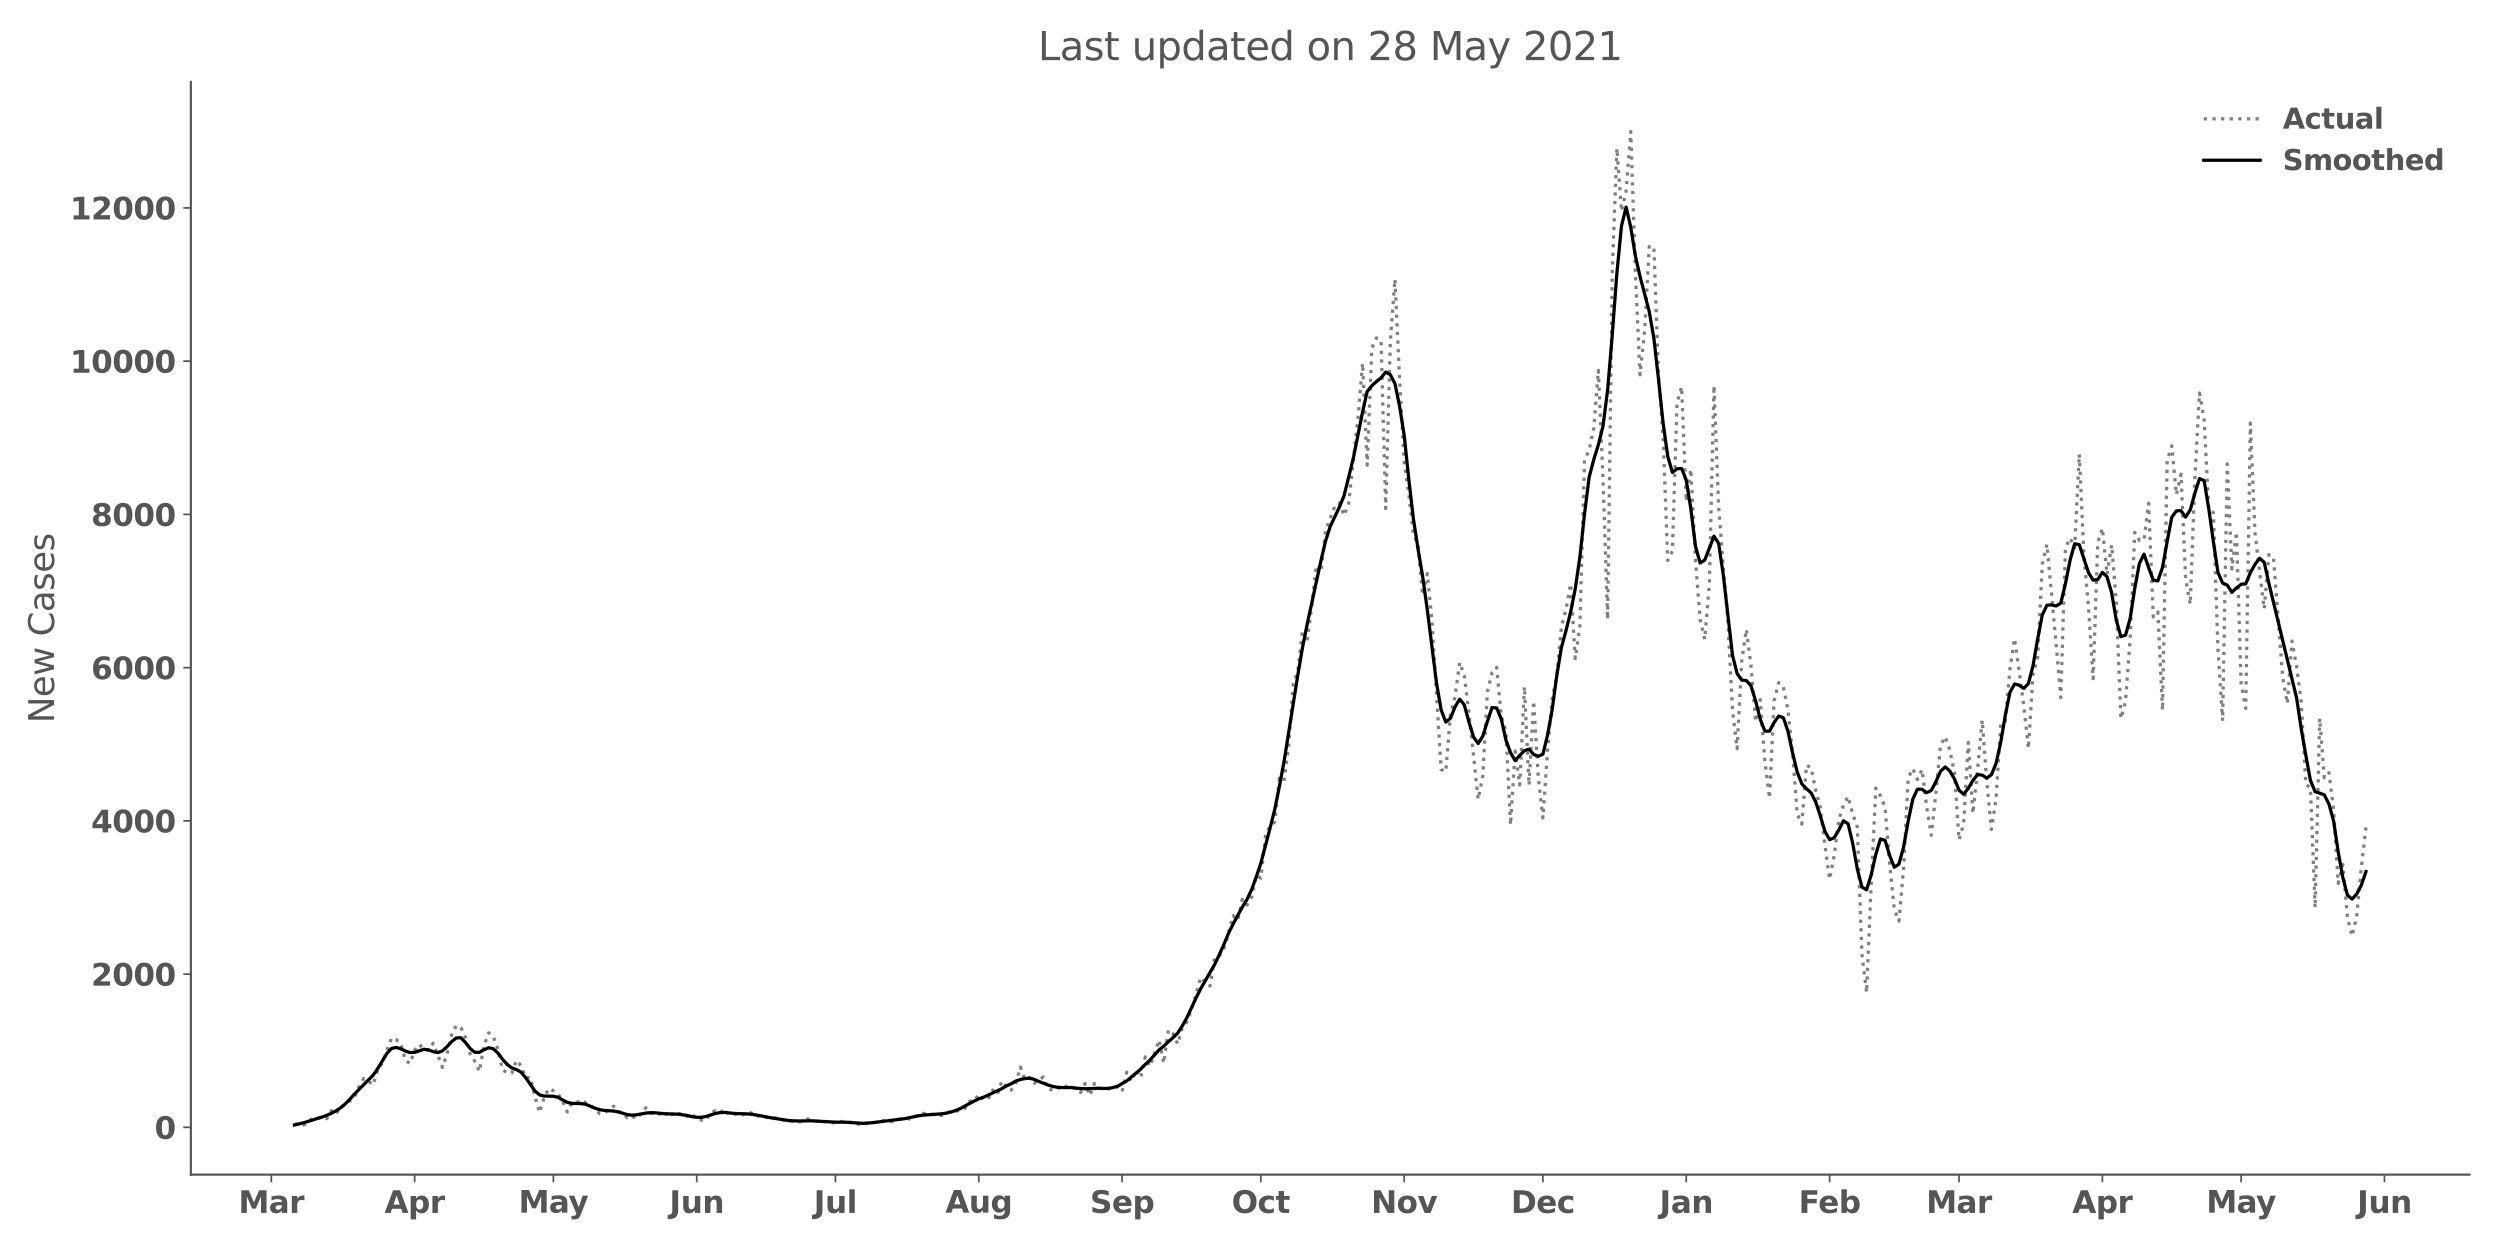 <?xml version="1.0" encoding="utf-8" standalone="no"?>
<!DOCTYPE svg PUBLIC "-//W3C//DTD SVG 1.1//EN"
  "http://www.w3.org/Graphics/SVG/1.1/DTD/svg11.dtd">
<svg height="576pt" version="1.1" viewBox="0 0 1152 576" width="1152pt" xmlns="http://www.w3.org/2000/svg" xmlns:xlink="http://www.w3.org/1999/xlink">
 <defs>
  <style type="text/css">*{stroke-linecap:butt;stroke-linejoin:round;}</style>
 </defs>
 <g id="figure_1">
  <g id="patch_1">
   <path d="M 0 576 
L 1152 576 
L 1152 0 
L 0 0 
z
" style="fill:#ffffff;"/>
  </g>
  <g id="axes_1">
   <g id="patch_2">
    <path d="M 87.95 541.28 
L 1137.96 541.28 
L 1137.96 37.72 
L 87.95 37.72 
z
" style="fill:#ffffff;"/>
   </g>
   <g id="matplotlib.axis_1">
    <g id="xtick_1">
     <g id="line2d_1">
      <defs>
       <path d="M 0 0 
L 0 3.5 
" id="m3111512342" style="stroke:#555555;stroke-width:0.8;"/>
      </defs>
      <g>
       <use style="fill:#555555;stroke:#555555;stroke-width:0.8;" x="125.024" xlink:href="#m3111512342" y="541.28"/>
      </g>
     </g>
     <g id="text_1">
      <!-- Mar -->
      <g style="fill:#555555;" transform="translate(109.882 558.918)scale(0.14 -0.14)">
       <defs>
        <path d="M 588 4666 
L 2119 4666 
L 3181 2169 
L 4250 4666 
L 5778 4666 
L 5778 0 
L 4641 0 
L 4641 3413 
L 3566 897 
L 2803 897 
L 1728 3413 
L 1728 0 
L 588 0 
L 588 4666 
z
" id="DejaVuSans-Bold-4d" transform="scale(0.016)"/>
        <path d="M 2106 1575 
Q 1756 1575 1579 1456 
Q 1403 1338 1403 1106 
Q 1403 894 1545 773 
Q 1688 653 1941 653 
Q 2256 653 2472 879 
Q 2688 1106 2688 1447 
L 2688 1575 
L 2106 1575 
z
M 3816 1997 
L 3816 0 
L 2688 0 
L 2688 519 
Q 2463 200 2181 54 
Q 1900 -91 1497 -91 
Q 953 -91 614 226 
Q 275 544 275 1050 
Q 275 1666 698 1953 
Q 1122 2241 2028 2241 
L 2688 2241 
L 2688 2328 
Q 2688 2594 2478 2717 
Q 2269 2841 1825 2841 
Q 1466 2841 1156 2769 
Q 847 2697 581 2553 
L 581 3406 
Q 941 3494 1303 3539 
Q 1666 3584 2028 3584 
Q 2975 3584 3395 3211 
Q 3816 2838 3816 1997 
z
" id="DejaVuSans-Bold-61" transform="scale(0.016)"/>
        <path d="M 3138 2547 
Q 2991 2616 2845 2648 
Q 2700 2681 2553 2681 
Q 2122 2681 1889 2404 
Q 1656 2128 1656 1613 
L 1656 0 
L 538 0 
L 538 3500 
L 1656 3500 
L 1656 2925 
Q 1872 3269 2151 3426 
Q 2431 3584 2822 3584 
Q 2878 3584 2943 3579 
Q 3009 3575 3134 3559 
L 3138 2547 
z
" id="DejaVuSans-Bold-72" transform="scale(0.016)"/>
       </defs>
       <use xlink:href="#DejaVuSans-Bold-4d"/>
       <use x="99.512" xlink:href="#DejaVuSans-Bold-61"/>
       <use x="166.992" xlink:href="#DejaVuSans-Bold-72"/>
      </g>
     </g>
    </g>
    <g id="xtick_2">
     <g id="line2d_2">
      <g>
       <use style="fill:#555555;stroke:#555555;stroke-width:0.8;" x="191.076" xlink:href="#m3111512342" y="541.28"/>
      </g>
     </g>
     <g id="text_2">
      <!-- Apr -->
      <g style="fill:#555555;" transform="translate(177.196 558.918)scale(0.14 -0.14)">
       <defs>
        <path d="M 3419 850 
L 1538 850 
L 1241 0 
L 31 0 
L 1759 4666 
L 3194 4666 
L 4922 0 
L 3713 0 
L 3419 850 
z
M 1838 1716 
L 3116 1716 
L 2478 3572 
L 1838 1716 
z
" id="DejaVuSans-Bold-41" transform="scale(0.016)"/>
        <path d="M 1656 506 
L 1656 -1331 
L 538 -1331 
L 538 3500 
L 1656 3500 
L 1656 2988 
Q 1888 3294 2169 3439 
Q 2450 3584 2816 3584 
Q 3463 3584 3878 3070 
Q 4294 2556 4294 1747 
Q 4294 938 3878 423 
Q 3463 -91 2816 -91 
Q 2450 -91 2169 54 
Q 1888 200 1656 506 
z
M 2400 2772 
Q 2041 2772 1848 2508 
Q 1656 2244 1656 1747 
Q 1656 1250 1848 986 
Q 2041 722 2400 722 
Q 2759 722 2948 984 
Q 3138 1247 3138 1747 
Q 3138 2247 2948 2509 
Q 2759 2772 2400 2772 
z
" id="DejaVuSans-Bold-70" transform="scale(0.016)"/>
       </defs>
       <use xlink:href="#DejaVuSans-Bold-41"/>
       <use x="77.393" xlink:href="#DejaVuSans-Bold-70"/>
       <use x="148.975" xlink:href="#DejaVuSans-Bold-72"/>
      </g>
     </g>
    </g>
    <g id="xtick_3">
     <g id="line2d_3">
      <g>
       <use style="fill:#555555;stroke:#555555;stroke-width:0.8;" x="254.997" xlink:href="#m3111512342" y="541.28"/>
      </g>
     </g>
     <g id="text_3">
      <!-- May -->
      <g style="fill:#555555;" transform="translate(238.963 558.808)scale(0.14 -0.14)">
       <defs>
        <path d="M 78 3500 
L 1197 3500 
L 2138 1125 
L 2938 3500 
L 4056 3500 
L 2584 -331 
Q 2363 -916 2067 -1148 
Q 1772 -1381 1288 -1381 
L 641 -1381 
L 641 -647 
L 991 -647 
Q 1275 -647 1404 -556 
Q 1534 -466 1606 -231 
L 1638 -134 
L 78 3500 
z
" id="DejaVuSans-Bold-79" transform="scale(0.016)"/>
       </defs>
       <use xlink:href="#DejaVuSans-Bold-4d"/>
       <use x="99.512" xlink:href="#DejaVuSans-Bold-61"/>
       <use x="163.867" xlink:href="#DejaVuSans-Bold-79"/>
      </g>
     </g>
    </g>
    <g id="xtick_4">
     <g id="line2d_4">
      <g>
       <use style="fill:#555555;stroke:#555555;stroke-width:0.8;" x="321.049" xlink:href="#m3111512342" y="541.28"/>
      </g>
     </g>
     <g id="text_4">
      <!-- Jun -->
      <g style="fill:#555555;" transform="translate(308.478 558.918)scale(0.14 -0.14)">
       <defs>
        <path d="M 588 4666 
L 1791 4666 
L 1791 453 
Q 1791 -419 1317 -850 
Q 844 -1281 -116 -1281 
L -359 -1281 
L -359 -372 
L -172 -372 
Q 203 -372 395 -162 
Q 588 47 588 453 
L 588 4666 
z
" id="DejaVuSans-Bold-4a" transform="scale(0.016)"/>
        <path d="M 500 1363 
L 500 3500 
L 1625 3500 
L 1625 3150 
Q 1625 2866 1622 2436 
Q 1619 2006 1619 1863 
Q 1619 1441 1641 1255 
Q 1663 1069 1716 984 
Q 1784 875 1895 815 
Q 2006 756 2150 756 
Q 2500 756 2700 1025 
Q 2900 1294 2900 1772 
L 2900 3500 
L 4019 3500 
L 4019 0 
L 2900 0 
L 2900 506 
Q 2647 200 2364 54 
Q 2081 -91 1741 -91 
Q 1134 -91 817 281 
Q 500 653 500 1363 
z
" id="DejaVuSans-Bold-75" transform="scale(0.016)"/>
        <path d="M 4056 2131 
L 4056 0 
L 2931 0 
L 2931 347 
L 2931 1631 
Q 2931 2084 2911 2256 
Q 2891 2428 2841 2509 
Q 2775 2619 2662 2680 
Q 2550 2741 2406 2741 
Q 2056 2741 1856 2470 
Q 1656 2200 1656 1722 
L 1656 0 
L 538 0 
L 538 3500 
L 1656 3500 
L 1656 2988 
Q 1909 3294 2193 3439 
Q 2478 3584 2822 3584 
Q 3428 3584 3742 3212 
Q 4056 2841 4056 2131 
z
" id="DejaVuSans-Bold-6e" transform="scale(0.016)"/>
       </defs>
       <use xlink:href="#DejaVuSans-Bold-4a"/>
       <use x="37.207" xlink:href="#DejaVuSans-Bold-75"/>
       <use x="108.398" xlink:href="#DejaVuSans-Bold-6e"/>
      </g>
     </g>
    </g>
    <g id="xtick_5">
     <g id="line2d_5">
      <g>
       <use style="fill:#555555;stroke:#555555;stroke-width:0.8;" x="384.97" xlink:href="#m3111512342" y="541.28"/>
      </g>
     </g>
     <g id="text_5">
      <!-- Jul -->
      <g style="fill:#555555;" transform="translate(374.983 558.918)scale(0.14 -0.14)">
       <defs>
        <path d="M 538 4863 
L 1656 4863 
L 1656 0 
L 538 0 
L 538 4863 
z
" id="DejaVuSans-Bold-6c" transform="scale(0.016)"/>
       </defs>
       <use xlink:href="#DejaVuSans-Bold-4a"/>
       <use x="37.207" xlink:href="#DejaVuSans-Bold-75"/>
       <use x="108.398" xlink:href="#DejaVuSans-Bold-6c"/>
      </g>
     </g>
    </g>
    <g id="xtick_6">
     <g id="line2d_6">
      <g>
       <use style="fill:#555555;stroke:#555555;stroke-width:0.8;" x="451.022" xlink:href="#m3111512342" y="541.28"/>
      </g>
     </g>
     <g id="text_6">
      <!-- Aug -->
      <g style="fill:#555555;" transform="translate(435.611 558.808)scale(0.14 -0.14)">
       <defs>
        <path d="M 2919 594 
Q 2688 288 2409 144 
Q 2131 0 1766 0 
Q 1125 0 706 504 
Q 288 1009 288 1791 
Q 288 2575 706 3076 
Q 1125 3578 1766 3578 
Q 2131 3578 2409 3434 
Q 2688 3291 2919 2981 
L 2919 3500 
L 4044 3500 
L 4044 353 
Q 4044 -491 3511 -936 
Q 2978 -1381 1966 -1381 
Q 1638 -1381 1331 -1331 
Q 1025 -1281 716 -1178 
L 716 -306 
Q 1009 -475 1290 -558 
Q 1572 -641 1856 -641 
Q 2406 -641 2662 -400 
Q 2919 -159 2919 353 
L 2919 594 
z
M 2181 2772 
Q 1834 2772 1640 2515 
Q 1447 2259 1447 1791 
Q 1447 1309 1634 1061 
Q 1822 813 2181 813 
Q 2531 813 2725 1069 
Q 2919 1325 2919 1791 
Q 2919 2259 2725 2515 
Q 2531 2772 2181 2772 
z
" id="DejaVuSans-Bold-67" transform="scale(0.016)"/>
       </defs>
       <use xlink:href="#DejaVuSans-Bold-41"/>
       <use x="77.393" xlink:href="#DejaVuSans-Bold-75"/>
       <use x="148.584" xlink:href="#DejaVuSans-Bold-67"/>
      </g>
     </g>
    </g>
    <g id="xtick_7">
     <g id="line2d_7">
      <g>
       <use style="fill:#555555;stroke:#555555;stroke-width:0.8;" x="517.073" xlink:href="#m3111512342" y="541.28"/>
      </g>
     </g>
     <g id="text_7">
      <!-- Sep -->
      <g style="fill:#555555;" transform="translate(502.274 558.918)scale(0.14 -0.14)">
       <defs>
        <path d="M 3834 4519 
L 3834 3531 
Q 3450 3703 3084 3790 
Q 2719 3878 2394 3878 
Q 1963 3878 1756 3759 
Q 1550 3641 1550 3391 
Q 1550 3203 1689 3098 
Q 1828 2994 2194 2919 
L 2706 2816 
Q 3484 2659 3812 2340 
Q 4141 2022 4141 1434 
Q 4141 663 3683 286 
Q 3225 -91 2284 -91 
Q 1841 -91 1394 -6 
Q 947 78 500 244 
L 500 1259 
Q 947 1022 1364 901 
Q 1781 781 2169 781 
Q 2563 781 2772 912 
Q 2981 1044 2981 1288 
Q 2981 1506 2839 1625 
Q 2697 1744 2272 1838 
L 1806 1941 
Q 1106 2091 782 2419 
Q 459 2747 459 3303 
Q 459 4000 909 4375 
Q 1359 4750 2203 4750 
Q 2588 4750 2994 4692 
Q 3400 4634 3834 4519 
z
" id="DejaVuSans-Bold-53" transform="scale(0.016)"/>
        <path d="M 4031 1759 
L 4031 1441 
L 1416 1441 
Q 1456 1047 1700 850 
Q 1944 653 2381 653 
Q 2734 653 3104 758 
Q 3475 863 3866 1075 
L 3866 213 
Q 3469 63 3072 -14 
Q 2675 -91 2278 -91 
Q 1328 -91 801 392 
Q 275 875 275 1747 
Q 275 2603 792 3093 
Q 1309 3584 2216 3584 
Q 3041 3584 3536 3087 
Q 4031 2591 4031 1759 
z
M 2881 2131 
Q 2881 2450 2695 2645 
Q 2509 2841 2209 2841 
Q 1884 2841 1681 2658 
Q 1478 2475 1428 2131 
L 2881 2131 
z
" id="DejaVuSans-Bold-65" transform="scale(0.016)"/>
       </defs>
       <use xlink:href="#DejaVuSans-Bold-53"/>
       <use x="72.021" xlink:href="#DejaVuSans-Bold-65"/>
       <use x="139.844" xlink:href="#DejaVuSans-Bold-70"/>
      </g>
     </g>
    </g>
    <g id="xtick_8">
     <g id="line2d_8">
      <g>
       <use style="fill:#555555;stroke:#555555;stroke-width:0.8;" x="580.994" xlink:href="#m3111512342" y="541.28"/>
      </g>
     </g>
     <g id="text_8">
      <!-- Oct -->
      <g style="fill:#555555;" transform="translate(567.548 558.918)scale(0.14 -0.14)">
       <defs>
        <path d="M 2719 3878 
Q 2169 3878 1866 3472 
Q 1563 3066 1563 2328 
Q 1563 1594 1866 1187 
Q 2169 781 2719 781 
Q 3272 781 3575 1187 
Q 3878 1594 3878 2328 
Q 3878 3066 3575 3472 
Q 3272 3878 2719 3878 
z
M 2719 4750 
Q 3844 4750 4481 4106 
Q 5119 3463 5119 2328 
Q 5119 1197 4481 553 
Q 3844 -91 2719 -91 
Q 1597 -91 958 553 
Q 319 1197 319 2328 
Q 319 3463 958 4106 
Q 1597 4750 2719 4750 
z
" id="DejaVuSans-Bold-4f" transform="scale(0.016)"/>
        <path d="M 3366 3391 
L 3366 2478 
Q 3138 2634 2908 2709 
Q 2678 2784 2431 2784 
Q 1963 2784 1702 2511 
Q 1441 2238 1441 1747 
Q 1441 1256 1702 982 
Q 1963 709 2431 709 
Q 2694 709 2930 787 
Q 3166 866 3366 1019 
L 3366 103 
Q 3103 6 2833 -42 
Q 2563 -91 2291 -91 
Q 1344 -91 809 395 
Q 275 881 275 1747 
Q 275 2613 809 3098 
Q 1344 3584 2291 3584 
Q 2566 3584 2833 3536 
Q 3100 3488 3366 3391 
z
" id="DejaVuSans-Bold-63" transform="scale(0.016)"/>
        <path d="M 1759 4494 
L 1759 3500 
L 2913 3500 
L 2913 2700 
L 1759 2700 
L 1759 1216 
Q 1759 972 1856 886 
Q 1953 800 2241 800 
L 2816 800 
L 2816 0 
L 1856 0 
Q 1194 0 917 276 
Q 641 553 641 1216 
L 641 2700 
L 84 2700 
L 84 3500 
L 641 3500 
L 641 4494 
L 1759 4494 
z
" id="DejaVuSans-Bold-74" transform="scale(0.016)"/>
       </defs>
       <use xlink:href="#DejaVuSans-Bold-4f"/>
       <use x="85.01" xlink:href="#DejaVuSans-Bold-63"/>
       <use x="144.287" xlink:href="#DejaVuSans-Bold-74"/>
      </g>
     </g>
    </g>
    <g id="xtick_9">
     <g id="line2d_9">
      <g>
       <use style="fill:#555555;stroke:#555555;stroke-width:0.8;" x="647.046" xlink:href="#m3111512342" y="541.28"/>
      </g>
     </g>
     <g id="text_9">
      <!-- Nov -->
      <g style="fill:#555555;" transform="translate(631.816 558.918)scale(0.14 -0.14)">
       <defs>
        <path d="M 588 4666 
L 1931 4666 
L 3628 1466 
L 3628 4666 
L 4769 4666 
L 4769 0 
L 3425 0 
L 1728 3200 
L 1728 0 
L 588 0 
L 588 4666 
z
" id="DejaVuSans-Bold-4e" transform="scale(0.016)"/>
        <path d="M 2203 2784 
Q 1831 2784 1636 2517 
Q 1441 2250 1441 1747 
Q 1441 1244 1636 976 
Q 1831 709 2203 709 
Q 2569 709 2762 976 
Q 2956 1244 2956 1747 
Q 2956 2250 2762 2517 
Q 2569 2784 2203 2784 
z
M 2203 3584 
Q 3106 3584 3614 3096 
Q 4122 2609 4122 1747 
Q 4122 884 3614 396 
Q 3106 -91 2203 -91 
Q 1297 -91 786 396 
Q 275 884 275 1747 
Q 275 2609 786 3096 
Q 1297 3584 2203 3584 
z
" id="DejaVuSans-Bold-6f" transform="scale(0.016)"/>
        <path d="M 97 3500 
L 1216 3500 
L 2088 1081 
L 2956 3500 
L 4078 3500 
L 2700 0 
L 1472 0 
L 97 3500 
z
" id="DejaVuSans-Bold-76" transform="scale(0.016)"/>
       </defs>
       <use xlink:href="#DejaVuSans-Bold-4e"/>
       <use x="83.691" xlink:href="#DejaVuSans-Bold-6f"/>
       <use x="152.393" xlink:href="#DejaVuSans-Bold-76"/>
      </g>
     </g>
    </g>
    <g id="xtick_10">
     <g id="line2d_10">
      <g>
       <use style="fill:#555555;stroke:#555555;stroke-width:0.8;" x="710.967" xlink:href="#m3111512342" y="541.28"/>
      </g>
     </g>
     <g id="text_10">
      <!-- Dec -->
      <g style="fill:#555555;" transform="translate(696.259 558.918)scale(0.14 -0.14)">
       <defs>
        <path d="M 1791 3756 
L 1791 909 
L 2222 909 
Q 2959 909 3348 1275 
Q 3738 1641 3738 2338 
Q 3738 3031 3350 3393 
Q 2963 3756 2222 3756 
L 1791 3756 
z
M 588 4666 
L 1856 4666 
Q 2919 4666 3439 4514 
Q 3959 4363 4331 4000 
Q 4659 3684 4818 3271 
Q 4978 2859 4978 2338 
Q 4978 1809 4818 1395 
Q 4659 981 4331 666 
Q 3956 303 3431 151 
Q 2906 0 1856 0 
L 588 0 
L 588 4666 
z
" id="DejaVuSans-Bold-44" transform="scale(0.016)"/>
       </defs>
       <use xlink:href="#DejaVuSans-Bold-44"/>
       <use x="83.008" xlink:href="#DejaVuSans-Bold-65"/>
       <use x="150.83" xlink:href="#DejaVuSans-Bold-63"/>
      </g>
     </g>
    </g>
    <g id="xtick_11">
     <g id="line2d_11">
      <g>
       <use style="fill:#555555;stroke:#555555;stroke-width:0.8;" x="777.019" xlink:href="#m3111512342" y="541.28"/>
      </g>
     </g>
     <g id="text_11">
      <!-- Jan -->
      <g style="fill:#555555;" transform="translate(764.708 558.918)scale(0.14 -0.14)">
       <use xlink:href="#DejaVuSans-Bold-4a"/>
       <use x="37.207" xlink:href="#DejaVuSans-Bold-61"/>
       <use x="104.688" xlink:href="#DejaVuSans-Bold-6e"/>
      </g>
     </g>
    </g>
    <g id="xtick_12">
     <g id="line2d_12">
      <g>
       <use style="fill:#555555;stroke:#555555;stroke-width:0.8;" x="843.071" xlink:href="#m3111512342" y="541.28"/>
      </g>
     </g>
     <g id="text_12">
      <!-- Feb -->
      <g style="fill:#555555;" transform="translate(828.811 558.918)scale(0.14 -0.14)">
       <defs>
        <path d="M 588 4666 
L 3834 4666 
L 3834 3756 
L 1791 3756 
L 1791 2888 
L 3713 2888 
L 3713 1978 
L 1791 1978 
L 1791 0 
L 588 0 
L 588 4666 
z
" id="DejaVuSans-Bold-46" transform="scale(0.016)"/>
        <path d="M 2400 722 
Q 2759 722 2948 984 
Q 3138 1247 3138 1747 
Q 3138 2247 2948 2509 
Q 2759 2772 2400 2772 
Q 2041 2772 1848 2508 
Q 1656 2244 1656 1747 
Q 1656 1250 1848 986 
Q 2041 722 2400 722 
z
M 1656 2988 
Q 1888 3294 2169 3439 
Q 2450 3584 2816 3584 
Q 3463 3584 3878 3070 
Q 4294 2556 4294 1747 
Q 4294 938 3878 423 
Q 3463 -91 2816 -91 
Q 2450 -91 2169 54 
Q 1888 200 1656 506 
L 1656 0 
L 538 0 
L 538 4863 
L 1656 4863 
L 1656 2988 
z
" id="DejaVuSans-Bold-62" transform="scale(0.016)"/>
       </defs>
       <use xlink:href="#DejaVuSans-Bold-46"/>
       <use x="64.311" xlink:href="#DejaVuSans-Bold-65"/>
       <use x="132.133" xlink:href="#DejaVuSans-Bold-62"/>
      </g>
     </g>
    </g>
    <g id="xtick_13">
     <g id="line2d_13">
      <g>
       <use style="fill:#555555;stroke:#555555;stroke-width:0.8;" x="902.73" xlink:href="#m3111512342" y="541.28"/>
      </g>
     </g>
     <g id="text_13">
      <!-- Mar -->
      <g style="fill:#555555;" transform="translate(887.589 558.918)scale(0.14 -0.14)">
       <use xlink:href="#DejaVuSans-Bold-4d"/>
       <use x="99.512" xlink:href="#DejaVuSans-Bold-61"/>
       <use x="166.992" xlink:href="#DejaVuSans-Bold-72"/>
      </g>
     </g>
    </g>
    <g id="xtick_14">
     <g id="line2d_14">
      <g>
       <use style="fill:#555555;stroke:#555555;stroke-width:0.8;" x="968.782" xlink:href="#m3111512342" y="541.28"/>
      </g>
     </g>
     <g id="text_14">
      <!-- Apr -->
      <g style="fill:#555555;" transform="translate(954.903 558.918)scale(0.14 -0.14)">
       <use xlink:href="#DejaVuSans-Bold-41"/>
       <use x="77.393" xlink:href="#DejaVuSans-Bold-70"/>
       <use x="148.975" xlink:href="#DejaVuSans-Bold-72"/>
      </g>
     </g>
    </g>
    <g id="xtick_15">
     <g id="line2d_15">
      <g>
       <use style="fill:#555555;stroke:#555555;stroke-width:0.8;" x="1032.703" xlink:href="#m3111512342" y="541.28"/>
      </g>
     </g>
     <g id="text_15">
      <!-- May -->
      <g style="fill:#555555;" transform="translate(1016.669 558.808)scale(0.14 -0.14)">
       <use xlink:href="#DejaVuSans-Bold-4d"/>
       <use x="99.512" xlink:href="#DejaVuSans-Bold-61"/>
       <use x="163.867" xlink:href="#DejaVuSans-Bold-79"/>
      </g>
     </g>
    </g>
    <g id="xtick_16">
     <g id="line2d_16">
      <g>
       <use style="fill:#555555;stroke:#555555;stroke-width:0.8;" x="1098.755" xlink:href="#m3111512342" y="541.28"/>
      </g>
     </g>
     <g id="text_16">
      <!-- Jun -->
      <g style="fill:#555555;" transform="translate(1086.185 558.918)scale(0.14 -0.14)">
       <use xlink:href="#DejaVuSans-Bold-4a"/>
       <use x="37.207" xlink:href="#DejaVuSans-Bold-75"/>
       <use x="108.398" xlink:href="#DejaVuSans-Bold-6e"/>
      </g>
     </g>
    </g>
   </g>
   <g id="matplotlib.axis_2">
    <g id="ytick_1">
     <g id="line2d_17">
      <defs>
       <path d="M 0 0 
L -3.5 0 
" id="m74a23f9fd1" style="stroke:#555555;stroke-width:0.8;"/>
      </defs>
      <g>
       <use style="fill:#555555;stroke:#555555;stroke-width:0.8;" x="87.95" xlink:href="#m74a23f9fd1" y="519.485"/>
      </g>
     </g>
     <g id="text_17">
      <!-- 0 -->
      <g style="fill:#555555;" transform="translate(71.209 524.804)scale(0.14 -0.14)">
       <defs>
        <path d="M 2944 2338 
Q 2944 3213 2780 3570 
Q 2616 3928 2228 3928 
Q 1841 3928 1675 3570 
Q 1509 3213 1509 2338 
Q 1509 1453 1675 1090 
Q 1841 728 2228 728 
Q 2613 728 2778 1090 
Q 2944 1453 2944 2338 
z
M 4147 2328 
Q 4147 1169 3647 539 
Q 3147 -91 2228 -91 
Q 1306 -91 806 539 
Q 306 1169 306 2328 
Q 306 3491 806 4120 
Q 1306 4750 2228 4750 
Q 3147 4750 3647 4120 
Q 4147 3491 4147 2328 
z
" id="DejaVuSans-Bold-30" transform="scale(0.016)"/>
       </defs>
       <use xlink:href="#DejaVuSans-Bold-30"/>
      </g>
     </g>
    </g>
    <g id="ytick_2">
     <g id="line2d_18">
      <g>
       <use style="fill:#555555;stroke:#555555;stroke-width:0.8;" x="87.95" xlink:href="#m74a23f9fd1" y="448.873"/>
      </g>
     </g>
     <g id="text_18">
      <!-- 2000 -->
      <g style="fill:#555555;" transform="translate(41.986 454.192)scale(0.14 -0.14)">
       <defs>
        <path d="M 1844 884 
L 3897 884 
L 3897 0 
L 506 0 
L 506 884 
L 2209 2388 
Q 2438 2594 2547 2791 
Q 2656 2988 2656 3200 
Q 2656 3528 2436 3728 
Q 2216 3928 1850 3928 
Q 1569 3928 1234 3808 
Q 900 3688 519 3450 
L 519 4475 
Q 925 4609 1322 4679 
Q 1719 4750 2100 4750 
Q 2938 4750 3402 4381 
Q 3866 4013 3866 3353 
Q 3866 2972 3669 2642 
Q 3472 2313 2841 1759 
L 1844 884 
z
" id="DejaVuSans-Bold-32" transform="scale(0.016)"/>
       </defs>
       <use xlink:href="#DejaVuSans-Bold-32"/>
       <use x="69.58" xlink:href="#DejaVuSans-Bold-30"/>
       <use x="139.16" xlink:href="#DejaVuSans-Bold-30"/>
       <use x="208.74" xlink:href="#DejaVuSans-Bold-30"/>
      </g>
     </g>
    </g>
    <g id="ytick_3">
     <g id="line2d_19">
      <g>
       <use style="fill:#555555;stroke:#555555;stroke-width:0.8;" x="87.95" xlink:href="#m74a23f9fd1" y="378.26"/>
      </g>
     </g>
     <g id="text_19">
      <!-- 4000 -->
      <g style="fill:#555555;" transform="translate(41.986 383.579)scale(0.14 -0.14)">
       <defs>
        <path d="M 2356 3675 
L 1038 1722 
L 2356 1722 
L 2356 3675 
z
M 2156 4666 
L 3494 4666 
L 3494 1722 
L 4159 1722 
L 4159 850 
L 3494 850 
L 3494 0 
L 2356 0 
L 2356 850 
L 288 850 
L 288 1881 
L 2156 4666 
z
" id="DejaVuSans-Bold-34" transform="scale(0.016)"/>
       </defs>
       <use xlink:href="#DejaVuSans-Bold-34"/>
       <use x="69.58" xlink:href="#DejaVuSans-Bold-30"/>
       <use x="139.16" xlink:href="#DejaVuSans-Bold-30"/>
       <use x="208.74" xlink:href="#DejaVuSans-Bold-30"/>
      </g>
     </g>
    </g>
    <g id="ytick_4">
     <g id="line2d_20">
      <g>
       <use style="fill:#555555;stroke:#555555;stroke-width:0.8;" x="87.95" xlink:href="#m74a23f9fd1" y="307.647"/>
      </g>
     </g>
     <g id="text_20">
      <!-- 6000 -->
      <g style="fill:#555555;" transform="translate(41.986 312.966)scale(0.14 -0.14)">
       <defs>
        <path d="M 2316 2303 
Q 2000 2303 1842 2098 
Q 1684 1894 1684 1484 
Q 1684 1075 1842 870 
Q 2000 666 2316 666 
Q 2634 666 2792 870 
Q 2950 1075 2950 1484 
Q 2950 1894 2792 2098 
Q 2634 2303 2316 2303 
z
M 3803 4544 
L 3803 3681 
Q 3506 3822 3243 3889 
Q 2981 3956 2731 3956 
Q 2194 3956 1894 3657 
Q 1594 3359 1544 2772 
Q 1750 2925 1990 3001 
Q 2231 3078 2516 3078 
Q 3231 3078 3670 2659 
Q 4109 2241 4109 1563 
Q 4109 813 3618 361 
Q 3128 -91 2303 -91 
Q 1394 -91 895 523 
Q 397 1138 397 2266 
Q 397 3422 980 4083 
Q 1563 4744 2578 4744 
Q 2900 4744 3203 4694 
Q 3506 4644 3803 4544 
z
" id="DejaVuSans-Bold-36" transform="scale(0.016)"/>
       </defs>
       <use xlink:href="#DejaVuSans-Bold-36"/>
       <use x="69.58" xlink:href="#DejaVuSans-Bold-30"/>
       <use x="139.16" xlink:href="#DejaVuSans-Bold-30"/>
       <use x="208.74" xlink:href="#DejaVuSans-Bold-30"/>
      </g>
     </g>
    </g>
    <g id="ytick_5">
     <g id="line2d_21">
      <g>
       <use style="fill:#555555;stroke:#555555;stroke-width:0.8;" x="87.95" xlink:href="#m74a23f9fd1" y="237.035"/>
      </g>
     </g>
     <g id="text_21">
      <!-- 8000 -->
      <g style="fill:#555555;" transform="translate(41.986 242.354)scale(0.14 -0.14)">
       <defs>
        <path d="M 2228 2088 
Q 1891 2088 1709 1903 
Q 1528 1719 1528 1375 
Q 1528 1031 1709 848 
Q 1891 666 2228 666 
Q 2563 666 2741 848 
Q 2919 1031 2919 1375 
Q 2919 1722 2741 1905 
Q 2563 2088 2228 2088 
z
M 1350 2484 
Q 925 2613 709 2878 
Q 494 3144 494 3541 
Q 494 4131 934 4440 
Q 1375 4750 2228 4750 
Q 3075 4750 3515 4442 
Q 3956 4134 3956 3541 
Q 3956 3144 3739 2878 
Q 3522 2613 3097 2484 
Q 3572 2353 3814 2058 
Q 4056 1763 4056 1313 
Q 4056 619 3595 264 
Q 3134 -91 2228 -91 
Q 1319 -91 855 264 
Q 391 619 391 1313 
Q 391 1763 633 2058 
Q 875 2353 1350 2484 
z
M 1631 3419 
Q 1631 3141 1786 2991 
Q 1941 2841 2228 2841 
Q 2509 2841 2662 2991 
Q 2816 3141 2816 3419 
Q 2816 3697 2662 3845 
Q 2509 3994 2228 3994 
Q 1941 3994 1786 3844 
Q 1631 3694 1631 3419 
z
" id="DejaVuSans-Bold-38" transform="scale(0.016)"/>
       </defs>
       <use xlink:href="#DejaVuSans-Bold-38"/>
       <use x="69.58" xlink:href="#DejaVuSans-Bold-30"/>
       <use x="139.16" xlink:href="#DejaVuSans-Bold-30"/>
       <use x="208.74" xlink:href="#DejaVuSans-Bold-30"/>
      </g>
     </g>
    </g>
    <g id="ytick_6">
     <g id="line2d_22">
      <g>
       <use style="fill:#555555;stroke:#555555;stroke-width:0.8;" x="87.95" xlink:href="#m74a23f9fd1" y="166.422"/>
      </g>
     </g>
     <g id="text_22">
      <!-- 10000 -->
      <g style="fill:#555555;" transform="translate(32.245 171.741)scale(0.14 -0.14)">
       <defs>
        <path d="M 750 831 
L 1813 831 
L 1813 3847 
L 722 3622 
L 722 4441 
L 1806 4666 
L 2950 4666 
L 2950 831 
L 4013 831 
L 4013 0 
L 750 0 
L 750 831 
z
" id="DejaVuSans-Bold-31" transform="scale(0.016)"/>
       </defs>
       <use xlink:href="#DejaVuSans-Bold-31"/>
       <use x="69.58" xlink:href="#DejaVuSans-Bold-30"/>
       <use x="139.16" xlink:href="#DejaVuSans-Bold-30"/>
       <use x="208.74" xlink:href="#DejaVuSans-Bold-30"/>
       <use x="278.32" xlink:href="#DejaVuSans-Bold-30"/>
      </g>
     </g>
    </g>
    <g id="ytick_7">
     <g id="line2d_23">
      <g>
       <use style="fill:#555555;stroke:#555555;stroke-width:0.8;" x="87.95" xlink:href="#m74a23f9fd1" y="95.809"/>
      </g>
     </g>
     <g id="text_23">
      <!-- 12000 -->
      <g style="fill:#555555;" transform="translate(32.245 101.128)scale(0.14 -0.14)">
       <use xlink:href="#DejaVuSans-Bold-31"/>
       <use x="69.58" xlink:href="#DejaVuSans-Bold-32"/>
       <use x="139.16" xlink:href="#DejaVuSans-Bold-30"/>
       <use x="208.74" xlink:href="#DejaVuSans-Bold-30"/>
       <use x="278.32" xlink:href="#DejaVuSans-Bold-30"/>
      </g>
     </g>
    </g>
    <g id="text_24">
     <!-- New Cases -->
     <g style="fill:#555555;" transform="translate(24.918 333.239)rotate(-90)scale(0.16 -0.16)">
      <defs>
       <path d="M 628 4666 
L 1478 4666 
L 3547 763 
L 3547 4666 
L 4159 4666 
L 4159 0 
L 3309 0 
L 1241 3903 
L 1241 0 
L 628 0 
L 628 4666 
z
" id="DejaVuSans-4e" transform="scale(0.016)"/>
       <path d="M 3597 1894 
L 3597 1613 
L 953 1613 
Q 991 1019 1311 708 
Q 1631 397 2203 397 
Q 2534 397 2845 478 
Q 3156 559 3463 722 
L 3463 178 
Q 3153 47 2828 -22 
Q 2503 -91 2169 -91 
Q 1331 -91 842 396 
Q 353 884 353 1716 
Q 353 2575 817 3079 
Q 1281 3584 2069 3584 
Q 2775 3584 3186 3129 
Q 3597 2675 3597 1894 
z
M 3022 2063 
Q 3016 2534 2758 2815 
Q 2500 3097 2075 3097 
Q 1594 3097 1305 2825 
Q 1016 2553 972 2059 
L 3022 2063 
z
" id="DejaVuSans-65" transform="scale(0.016)"/>
       <path d="M 269 3500 
L 844 3500 
L 1563 769 
L 2278 3500 
L 2956 3500 
L 3675 769 
L 4391 3500 
L 4966 3500 
L 4050 0 
L 3372 0 
L 2619 2869 
L 1863 0 
L 1184 0 
L 269 3500 
z
" id="DejaVuSans-77" transform="scale(0.016)"/>
       <path id="DejaVuSans-20" transform="scale(0.016)"/>
       <path d="M 4122 4306 
L 4122 3641 
Q 3803 3938 3442 4084 
Q 3081 4231 2675 4231 
Q 1875 4231 1450 3742 
Q 1025 3253 1025 2328 
Q 1025 1406 1450 917 
Q 1875 428 2675 428 
Q 3081 428 3442 575 
Q 3803 722 4122 1019 
L 4122 359 
Q 3791 134 3420 21 
Q 3050 -91 2638 -91 
Q 1578 -91 968 557 
Q 359 1206 359 2328 
Q 359 3453 968 4101 
Q 1578 4750 2638 4750 
Q 3056 4750 3426 4639 
Q 3797 4528 4122 4306 
z
" id="DejaVuSans-43" transform="scale(0.016)"/>
       <path d="M 2194 1759 
Q 1497 1759 1228 1600 
Q 959 1441 959 1056 
Q 959 750 1161 570 
Q 1363 391 1709 391 
Q 2188 391 2477 730 
Q 2766 1069 2766 1631 
L 2766 1759 
L 2194 1759 
z
M 3341 1997 
L 3341 0 
L 2766 0 
L 2766 531 
Q 2569 213 2275 61 
Q 1981 -91 1556 -91 
Q 1019 -91 701 211 
Q 384 513 384 1019 
Q 384 1609 779 1909 
Q 1175 2209 1959 2209 
L 2766 2209 
L 2766 2266 
Q 2766 2663 2505 2880 
Q 2244 3097 1772 3097 
Q 1472 3097 1187 3025 
Q 903 2953 641 2809 
L 641 3341 
Q 956 3463 1253 3523 
Q 1550 3584 1831 3584 
Q 2591 3584 2966 3190 
Q 3341 2797 3341 1997 
z
" id="DejaVuSans-61" transform="scale(0.016)"/>
       <path d="M 2834 3397 
L 2834 2853 
Q 2591 2978 2328 3040 
Q 2066 3103 1784 3103 
Q 1356 3103 1142 2972 
Q 928 2841 928 2578 
Q 928 2378 1081 2264 
Q 1234 2150 1697 2047 
L 1894 2003 
Q 2506 1872 2764 1633 
Q 3022 1394 3022 966 
Q 3022 478 2636 193 
Q 2250 -91 1575 -91 
Q 1294 -91 989 -36 
Q 684 19 347 128 
L 347 722 
Q 666 556 975 473 
Q 1284 391 1588 391 
Q 1994 391 2212 530 
Q 2431 669 2431 922 
Q 2431 1156 2273 1281 
Q 2116 1406 1581 1522 
L 1381 1569 
Q 847 1681 609 1914 
Q 372 2147 372 2553 
Q 372 3047 722 3315 
Q 1072 3584 1716 3584 
Q 2034 3584 2315 3537 
Q 2597 3491 2834 3397 
z
" id="DejaVuSans-73" transform="scale(0.016)"/>
      </defs>
      <use xlink:href="#DejaVuSans-4e"/>
      <use x="74.805" xlink:href="#DejaVuSans-65"/>
      <use x="136.328" xlink:href="#DejaVuSans-77"/>
      <use x="218.115" xlink:href="#DejaVuSans-20"/>
      <use x="249.902" xlink:href="#DejaVuSans-43"/>
      <use x="319.727" xlink:href="#DejaVuSans-61"/>
      <use x="381.006" xlink:href="#DejaVuSans-73"/>
      <use x="433.105" xlink:href="#DejaVuSans-65"/>
      <use x="494.629" xlink:href="#DejaVuSans-73"/>
     </g>
    </g>
   </g>
   <g id="line2d_24">
    <path clip-path="url(#p7666696e64)" d="M 135.678 518.073 
L 137.808 517.72 
L 139.939 518.356 
L 142.07 517.332 
L 144.201 514.896 
L 146.331 515.143 
L 148.462 515.002 
L 150.593 515.496 
L 152.723 511.753 
L 154.854 513.377 
L 156.985 509.953 
L 159.115 509.317 
L 161.246 507.234 
L 163.377 505.504 
L 165.508 500.667 
L 167.638 496.995 
L 169.769 498.125 
L 171.9 499.961 
L 174.03 493.041 
L 176.161 489.722 
L 180.422 478.283 
L 182.553 479.024 
L 184.684 480.931 
L 186.815 488.628 
L 188.945 490.04 
L 191.076 483.897 
L 193.207 481.249 
L 195.337 483.473 
L 197.468 484.108 
L 199.599 480.684 
L 201.729 486.121 
L 203.86 491.876 
L 205.991 485.627 
L 208.122 476.835 
L 210.252 472.634 
L 212.383 473.552 
L 214.514 478.142 
L 216.644 485.627 
L 218.775 489.051 
L 220.906 493.712 
L 223.037 481.743 
L 225.167 475.917 
L 227.298 477.612 
L 229.429 483.367 
L 231.559 493.076 
L 233.69 494.206 
L 235.821 494.489 
L 237.951 488.628 
L 240.082 491.064 
L 242.213 496.642 
L 244.344 496.501 
L 246.474 505.186 
L 248.605 512.671 
L 250.736 505.787 
L 252.866 501.585 
L 254.997 502.609 
L 257.128 504.057 
L 259.258 507.552 
L 261.389 512.389 
L 263.52 508.223 
L 265.651 508.223 
L 267.781 506.74 
L 269.912 508.223 
L 272.043 509.317 
L 274.173 510.941 
L 276.304 513.166 
L 278.435 512.601 
L 280.565 511.612 
L 282.696 509.811 
L 284.827 512.354 
L 286.958 512.636 
L 289.088 515.072 
L 291.219 514.26 
L 293.35 515.566 
L 295.48 512.883 
L 297.611 510.518 
L 299.742 512.989 
L 304.003 513.377 
L 306.134 511.965 
L 308.265 514.931 
L 310.395 512.636 
L 312.526 513.201 
L 314.657 513.201 
L 316.787 514.507 
L 318.918 513.271 
L 321.049 515.814 
L 323.18 516.131 
L 325.31 516.202 
L 327.441 512.848 
L 329.572 511.824 
L 331.702 512.777 
L 333.833 511.047 
L 335.964 513.625 
L 338.094 513.695 
L 340.225 513.095 
L 342.356 513.766 
L 344.487 512.177 
L 346.617 513.095 
L 348.748 514.401 
L 350.879 513.872 
L 353.009 514.754 
L 355.14 515.496 
L 357.271 515.107 
L 361.532 516.308 
L 363.663 516.131 
L 365.794 517.085 
L 367.924 517.014 
L 370.055 516.661 
L 372.186 515.602 
L 376.447 516.767 
L 378.578 517.155 
L 380.708 516.802 
L 382.839 517.473 
L 384.97 517.296 
L 387.101 516.837 
L 389.231 516.802 
L 391.362 517.19 
L 393.493 516.943 
L 395.623 518.038 
L 397.754 518.285 
L 399.885 517.473 
L 404.146 517.19 
L 406.277 516.52 
L 408.408 516.131 
L 410.538 516.943 
L 412.669 516.025 
L 416.93 515.284 
L 419.061 515.637 
L 421.192 514.366 
L 423.323 514.366 
L 425.453 513.024 
L 427.584 513.519 
L 429.715 513.483 
L 433.976 514.013 
L 438.237 511.965 
L 440.368 512.106 
L 442.499 511.577 
L 444.63 510.729 
L 446.76 507.446 
L 448.891 507.446 
L 451.022 504.268 
L 453.152 506.81 
L 455.283 506.351 
L 457.414 502.291 
L 459.544 504.374 
L 461.675 498.125 
L 463.806 501.232 
L 465.937 502.397 
L 468.067 499.114 
L 470.198 491.699 
L 472.329 497.595 
L 474.459 496.501 
L 476.59 499.149 
L 478.721 497.348 
L 480.851 496.324 
L 482.982 501.868 
L 485.113 502.327 
L 487.244 502.079 
L 489.374 499.961 
L 491.505 500.738 
L 493.636 500.667 
L 495.766 501.585 
L 497.897 503.421 
L 500.028 499.255 
L 502.158 504.798 
L 504.289 499.29 
L 506.42 501.55 
L 508.551 501.797 
L 512.812 501.62 
L 514.943 500.914 
L 517.073 502.997 
L 519.204 494.065 
L 521.335 498.337 
L 523.466 493.253 
L 525.596 496.572 
L 527.727 487.004 
L 529.858 491.417 
L 534.119 479.236 
L 536.25 489.934 
L 538.38 474.611 
L 540.511 476.341 
L 542.642 481.107 
L 544.773 473.693 
L 546.903 470.904 
L 549.034 465.22 
L 551.165 458.088 
L 553.295 450.391 
L 555.426 452.686 
L 557.557 454.381 
L 559.687 441.388 
L 561.818 440.505 
L 563.949 437.08 
L 566.08 429.949 
L 568.21 421.899 
L 570.341 424.123 
L 572.472 414.414 
L 574.602 417.026 
L 576.733 413.425 
L 578.864 403.469 
L 580.994 404.634 
L 583.125 385.18 
L 585.256 380.555 
L 587.387 378.86 
L 589.517 358.665 
L 591.648 359.901 
L 593.779 343.907 
L 595.909 315.274 
L 598.04 309.024 
L 600.171 290.771 
L 602.301 295.573 
L 604.432 279.296 
L 606.563 260.549 
L 608.694 263.444 
L 610.824 244.873 
L 612.955 238.765 
L 615.086 233.292 
L 617.216 231.809 
L 619.347 237.529 
L 621.478 231.951 
L 623.609 211.791 
L 625.739 192.867 
L 627.87 167.34 
L 630.001 214.368 
L 632.131 160.455 
L 634.262 155.724 
L 636.393 156.995 
L 638.523 234.316 
L 640.654 157.666 
L 642.785 128.68 
L 644.916 174.472 
L 647.046 213.062 
L 649.177 227.679 
L 651.308 246.25 
L 653.438 251.157 
L 655.569 274.248 
L 657.7 264.327 
L 659.83 285.899 
L 664.092 354.605 
L 666.223 355.523 
L 668.353 329.431 
L 670.484 321.099 
L 672.615 305.247 
L 674.745 311.249 
L 676.876 328.196 
L 681.137 368.339 
L 683.268 357.571 
L 685.399 318.698 
L 687.53 310.013 
L 689.66 307.506 
L 691.791 330.314 
L 693.922 336.563 
L 696.052 380.131 
L 698.183 346.131 
L 700.314 361.737 
L 702.444 316.403 
L 704.575 361.843 
L 706.706 323.006 
L 708.837 358.03 
L 710.967 376.918 
L 713.098 346.202 
L 715.229 321.982 
L 717.359 311.496 
L 719.49 288.97 
L 721.621 280.779 
L 723.752 269.022 
L 725.882 303.446 
L 728.013 288.441 
L 730.144 211.967 
L 732.274 207.448 
L 734.405 197.386 
L 736.536 170.694 
L 738.666 220.759 
L 740.797 285.369 
L 742.928 125.255 
L 745.059 68.341 
L 747.189 97.328 
L 749.32 87.901 
L 751.451 60.609 
L 753.581 125.608 
L 755.712 172.707 
L 757.843 152.511 
L 759.973 113.674 
L 762.104 113.639 
L 764.235 172.954 
L 766.366 201.552 
L 768.496 258.254 
L 770.627 253.982 
L 772.758 185.805 
L 774.888 178.214 
L 777.019 231.033 
L 779.15 216.239 
L 781.28 258.36 
L 783.411 285.334 
L 785.542 294.584 
L 787.673 269.128 
L 789.803 177.72 
L 791.934 233.08 
L 794.065 260.69 
L 796.195 286.322 
L 798.326 327.137 
L 800.457 345.002 
L 802.587 304.399 
L 804.718 290.03 
L 806.849 306.694 
L 808.98 332.538 
L 811.11 322.405 
L 813.241 350.58 
L 815.372 367.845 
L 817.502 322.864 
L 819.633 314.497 
L 821.764 316.58 
L 823.895 327.172 
L 826.025 347.085 
L 828.156 375.012 
L 830.287 379.708 
L 832.417 352.592 
L 834.548 353.793 
L 836.679 364.173 
L 838.809 372.152 
L 840.94 389.558 
L 843.071 405.164 
L 845.202 394.183 
L 847.332 377.625 
L 849.463 371.128 
L 851.594 366.997 
L 853.724 375.118 
L 855.855 381.155 
L 857.986 439.764 
L 860.116 457.382 
L 862.247 407.458 
L 864.378 363.149 
L 866.509 366.68 
L 868.639 372.046 
L 870.77 398.42 
L 872.901 419.145 
L 875.031 424.441 
L 877.162 400.362 
L 879.293 358.489 
L 881.423 354.216 
L 883.554 359.159 
L 885.685 354.64 
L 887.816 371.905 
L 889.946 384.862 
L 892.077 365.126 
L 894.208 343.413 
L 896.338 339.458 
L 898.469 345.637 
L 900.6 355.77 
L 902.73 386.981 
L 904.861 379.461 
L 906.992 342.071 
L 909.123 374.871 
L 911.253 354.852 
L 913.384 331.832 
L 915.515 360.324 
L 917.645 382.214 
L 919.776 368.162 
L 921.907 333.739 
L 924.038 332.468 
L 926.168 308.283 
L 928.299 294.266 
L 930.43 309.272 
L 932.56 325.23 
L 934.691 344.931 
L 936.822 310.825 
L 938.952 302.952 
L 941.083 260.019 
L 943.214 250.84 
L 947.475 296.95 
L 949.606 321.452 
L 951.737 252.64 
L 953.867 247.944 
L 955.998 252.428 
L 958.129 209.284 
L 960.259 255.641 
L 962.39 280.003 
L 964.521 312.696 
L 966.652 249.992 
L 968.782 243.425 
L 970.913 264.75 
L 973.044 251.122 
L 975.174 277.143 
L 977.305 331.056 
L 979.436 323.218 
L 981.566 294.549 
L 983.697 245.332 
L 985.828 248.933 
L 987.959 248.862 
L 990.089 231.915 
L 992.22 284.275 
L 994.351 282.015 
L 996.481 327.313 
L 998.612 212.32 
L 1000.743 205.436 
L 1002.873 227.89 
L 1005.004 218.499 
L 1007.135 266.763 
L 1009.266 278.484 
L 1011.396 220.052 
L 1013.527 181.074 
L 1015.658 193.326 
L 1017.788 234.74 
L 1019.919 236.258 
L 1022.05 299.527 
L 1024.181 332.15 
L 1026.311 213.803 
L 1028.442 262.208 
L 1030.573 245.085 
L 1032.703 315.203 
L 1034.834 326.466 
L 1036.965 194.914 
L 1039.095 245.367 
L 1041.226 263.479 
L 1043.357 280.532 
L 1045.488 255.571 
L 1047.618 256.983 
L 1051.88 312.343 
L 1054.01 324.206 
L 1056.141 295.361 
L 1058.272 307.083 
L 1060.402 323.465 
L 1062.533 361.419 
L 1064.664 363.043 
L 1066.795 418.333 
L 1068.925 331.056 
L 1071.056 358.489 
L 1073.187 356.088 
L 1075.317 373.035 
L 1077.448 407.07 
L 1079.579 398.385 
L 1081.709 422.781 
L 1083.84 431.326 
L 1085.971 422.181 
L 1088.102 399.62 
L 1090.232 381.296 
L 1090.232 381.296 
" style="fill:none;stroke:#000000;stroke-dasharray:1.5,2.475;stroke-dashoffset:0;stroke-opacity:0.5;stroke-width:1.5;"/>
   </g>
   <g id="line2d_25">
    <path clip-path="url(#p7666696e64)" d="M 135.678 518.391 
L 139.939 517.367 
L 148.462 514.719 
L 150.593 513.942 
L 152.723 513.024 
L 154.854 511.859 
L 156.985 510.447 
L 159.115 508.646 
L 161.246 506.493 
L 163.377 504.092 
L 171.9 495.477 
L 174.03 492.441 
L 178.292 485.415 
L 180.422 483.12 
L 182.553 482.661 
L 184.684 483.296 
L 186.815 484.32 
L 188.945 485.026 
L 191.076 484.921 
L 195.337 483.508 
L 197.468 483.755 
L 199.599 484.603 
L 201.729 485.026 
L 203.86 484.25 
L 205.991 482.308 
L 208.122 479.978 
L 210.252 478.283 
L 212.383 478.212 
L 214.514 480.401 
L 216.644 483.155 
L 218.775 484.885 
L 220.906 484.921 
L 223.037 483.72 
L 225.167 482.802 
L 227.298 483.261 
L 229.429 485.238 
L 231.559 488.098 
L 233.69 490.499 
L 235.821 492.052 
L 237.951 492.864 
L 240.082 494.03 
L 242.213 496.607 
L 246.474 502.68 
L 248.605 504.516 
L 250.736 505.045 
L 254.997 505.151 
L 257.128 505.645 
L 259.258 506.881 
L 261.389 507.94 
L 263.52 508.435 
L 267.781 508.54 
L 269.912 508.858 
L 274.173 510.659 
L 276.304 511.33 
L 278.435 511.683 
L 282.696 511.965 
L 284.827 512.318 
L 289.088 513.625 
L 291.219 513.872 
L 293.35 513.695 
L 297.611 512.918 
L 299.742 512.707 
L 301.872 512.777 
L 306.134 513.201 
L 312.526 513.413 
L 316.787 514.013 
L 318.918 514.543 
L 321.049 514.86 
L 323.18 514.86 
L 325.31 514.472 
L 329.572 513.095 
L 331.702 512.707 
L 333.833 512.601 
L 338.094 513.06 
L 344.487 513.307 
L 346.617 513.483 
L 350.879 514.225 
L 355.14 515.072 
L 363.663 516.378 
L 367.924 516.555 
L 372.186 516.484 
L 374.316 516.484 
L 384.97 517.085 
L 389.231 517.085 
L 397.754 517.649 
L 402.015 517.332 
L 410.538 516.273 
L 414.8 515.743 
L 416.93 515.46 
L 423.323 514.154 
L 425.453 513.836 
L 429.715 513.554 
L 433.976 513.236 
L 436.107 512.918 
L 438.237 512.424 
L 440.368 511.718 
L 442.499 510.835 
L 446.76 508.47 
L 451.022 506.351 
L 453.152 505.61 
L 461.675 501.656 
L 463.806 500.385 
L 465.937 499.396 
L 468.067 498.16 
L 470.198 497.454 
L 472.329 496.995 
L 474.459 496.854 
L 476.59 497.384 
L 478.721 498.337 
L 482.982 499.996 
L 485.113 500.632 
L 487.244 501.02 
L 489.374 501.161 
L 493.636 501.126 
L 495.766 501.444 
L 500.028 501.691 
L 504.289 501.55 
L 506.42 501.444 
L 508.551 501.55 
L 510.681 501.514 
L 512.812 501.161 
L 514.943 500.526 
L 519.204 498.09 
L 525.596 492.688 
L 527.727 490.499 
L 529.858 488.522 
L 534.119 483.755 
L 536.25 482.061 
L 538.38 480.013 
L 540.511 478.177 
L 542.642 476.094 
L 544.773 472.775 
L 546.903 468.962 
L 551.165 459.782 
L 553.295 455.581 
L 559.687 444.459 
L 561.818 440.011 
L 563.949 435.245 
L 566.08 430.09 
L 568.21 425.818 
L 572.472 417.944 
L 574.602 414.484 
L 576.733 409.965 
L 578.864 404.14 
L 580.994 397.749 
L 585.256 381.544 
L 587.387 373.035 
L 589.517 362.513 
L 591.648 351.145 
L 598.04 311.037 
L 600.171 298.468 
L 602.301 287.841 
L 608.694 258.325 
L 610.824 249.286 
L 612.955 242.649 
L 617.216 233.61 
L 619.347 228.385 
L 623.609 211.155 
L 627.87 189.83 
L 630.001 180.403 
L 632.131 177.755 
L 634.262 175.814 
L 636.393 174.084 
L 638.523 171.436 
L 640.654 172.636 
L 642.785 176.767 
L 644.916 187.112 
L 647.046 200.563 
L 649.177 220.865 
L 651.308 239.188 
L 653.438 253.029 
L 655.569 265.739 
L 657.7 280.956 
L 661.961 314.85 
L 664.092 327.137 
L 666.223 332.75 
L 668.353 330.985 
L 670.484 325.724 
L 672.615 322.158 
L 674.745 324.806 
L 676.876 332.644 
L 679.007 339.6 
L 681.137 342.636 
L 683.268 339.211 
L 685.399 332.397 
L 687.53 326.042 
L 689.66 326.219 
L 691.791 331.303 
L 693.922 341.012 
L 696.052 346.837 
L 698.183 350.439 
L 700.314 348.073 
L 702.444 345.884 
L 704.575 345.213 
L 706.706 347.65 
L 708.837 348.462 
L 710.967 347.544 
L 713.098 338.788 
L 715.229 327.101 
L 717.359 311.319 
L 719.49 298.433 
L 721.621 290.524 
L 723.752 281.98 
L 725.882 271.317 
L 728.013 256.63 
L 730.144 236.894 
L 732.274 219.876 
L 734.405 211.755 
L 736.536 204.906 
L 738.666 196.327 
L 740.797 179.662 
L 742.928 154.347 
L 745.059 125.89 
L 747.189 104.036 
L 749.32 95.456 
L 751.451 104.707 
L 753.581 117.947 
L 755.712 127.338 
L 759.973 143.579 
L 762.104 155.866 
L 764.235 174.754 
L 766.366 194.985 
L 768.496 210.202 
L 770.627 217.687 
L 772.758 216.028 
L 774.888 215.886 
L 777.019 221.218 
L 779.15 234.528 
L 781.28 251.758 
L 783.411 259.419 
L 785.542 258.077 
L 789.803 247.062 
L 791.934 250.416 
L 794.065 264.644 
L 798.326 301.857 
L 800.457 310.366 
L 802.587 313.402 
L 804.718 313.614 
L 806.849 315.98 
L 808.98 322.97 
L 811.11 331.373 
L 813.241 336.881 
L 815.372 336.952 
L 817.502 332.927 
L 819.633 329.961 
L 821.764 330.738 
L 823.895 336.952 
L 826.025 346.979 
L 828.156 355.77 
L 830.287 361.207 
L 832.417 363.431 
L 834.548 365.338 
L 836.679 369.504 
L 838.809 376.036 
L 840.94 383.132 
L 843.071 386.91 
L 845.202 386.027 
L 847.332 382.426 
L 849.463 378.225 
L 851.594 379.602 
L 853.724 388.605 
L 855.855 400.468 
L 857.986 408.765 
L 860.116 410.036 
L 862.247 403.08 
L 864.378 393.654 
L 866.509 386.592 
L 868.639 387.228 
L 870.77 394.254 
L 872.901 399.62 
L 875.031 398.173 
L 877.162 390.37 
L 879.293 378.366 
L 881.423 368.233 
L 883.554 363.643 
L 885.685 363.714 
L 887.816 365.267 
L 889.946 364.243 
L 892.077 360.183 
L 894.208 355.382 
L 896.338 353.404 
L 898.469 355.276 
L 900.6 358.912 
L 902.73 364.102 
L 904.861 365.974 
L 906.992 363.255 
L 909.123 359.583 
L 911.253 356.97 
L 913.384 357.182 
L 915.515 358.524 
L 917.645 357.006 
L 919.776 351.816 
L 921.907 342.177 
L 924.038 329.643 
L 926.168 319.087 
L 928.299 315.203 
L 930.43 315.733 
L 932.56 317.251 
L 934.691 314.991 
L 936.822 306.729 
L 938.952 294.408 
L 941.083 283.392 
L 943.214 278.908 
L 945.345 278.732 
L 947.475 279.226 
L 949.606 277.92 
L 951.737 269.058 
L 953.867 258.254 
L 955.998 250.557 
L 958.129 250.981 
L 962.39 263.903 
L 964.521 267.328 
L 966.652 267.045 
L 968.782 263.762 
L 970.913 265.774 
L 973.044 273.118 
L 975.174 285.722 
L 977.305 293.348 
L 979.436 292.713 
L 981.566 285.016 
L 983.697 271.141 
L 985.828 259.666 
L 987.959 255.359 
L 990.089 261.573 
L 992.22 267.328 
L 994.351 267.681 
L 996.481 261.467 
L 998.612 249.604 
L 1000.743 238.376 
L 1002.873 235.411 
L 1005.004 235.305 
L 1007.135 238.271 
L 1009.266 234.952 
L 1011.396 227.29 
L 1013.527 220.547 
L 1015.658 221.429 
L 1017.788 234.387 
L 1019.919 249.533 
L 1022.05 263.868 
L 1024.181 268.669 
L 1026.311 269.623 
L 1028.442 272.941 
L 1030.573 270.894 
L 1032.703 269.234 
L 1034.834 269.022 
L 1036.965 263.903 
L 1039.095 260.055 
L 1041.226 257.23 
L 1043.357 259.137 
L 1045.488 268.74 
L 1058.272 321.629 
L 1060.402 335.787 
L 1062.533 348.073 
L 1064.664 359.654 
L 1066.795 364.808 
L 1068.925 365.479 
L 1071.056 366.291 
L 1073.187 370.528 
L 1075.317 378.26 
L 1077.448 392.594 
L 1079.579 404.387 
L 1081.709 412.507 
L 1083.84 414.273 
L 1085.971 411.942 
L 1088.102 407.882 
L 1090.232 401.633 
L 1090.232 401.633 
" style="fill:none;stroke:#000000;stroke-linecap:square;stroke-width:1.5;"/>
   </g>
   <g id="patch_3">
    <path d="M 87.95 541.28 
L 87.95 37.72 
" style="fill:none;stroke:#555555;stroke-linecap:square;stroke-linejoin:miter;"/>
   </g>
   <g id="patch_4">
    <path d="M 87.95 541.28 
L 1137.96 541.28 
" style="fill:none;stroke:#555555;stroke-linecap:square;stroke-linejoin:miter;"/>
   </g>
   <g id="text_25">
    <!-- Last updated on 28 May 2021 -->
    <g style="fill:#555555;" transform="translate(478.305 27.72)scale(0.18 -0.18)">
     <defs>
      <path d="M 628 4666 
L 1259 4666 
L 1259 531 
L 3531 531 
L 3531 0 
L 628 0 
L 628 4666 
z
" id="DejaVuSans-4c" transform="scale(0.016)"/>
      <path d="M 1172 4494 
L 1172 3500 
L 2356 3500 
L 2356 3053 
L 1172 3053 
L 1172 1153 
Q 1172 725 1289 603 
Q 1406 481 1766 481 
L 2356 481 
L 2356 0 
L 1766 0 
Q 1100 0 847 248 
Q 594 497 594 1153 
L 594 3053 
L 172 3053 
L 172 3500 
L 594 3500 
L 594 4494 
L 1172 4494 
z
" id="DejaVuSans-74" transform="scale(0.016)"/>
      <path d="M 544 1381 
L 544 3500 
L 1119 3500 
L 1119 1403 
Q 1119 906 1312 657 
Q 1506 409 1894 409 
Q 2359 409 2629 706 
Q 2900 1003 2900 1516 
L 2900 3500 
L 3475 3500 
L 3475 0 
L 2900 0 
L 2900 538 
Q 2691 219 2414 64 
Q 2138 -91 1772 -91 
Q 1169 -91 856 284 
Q 544 659 544 1381 
z
M 1991 3584 
L 1991 3584 
z
" id="DejaVuSans-75" transform="scale(0.016)"/>
      <path d="M 1159 525 
L 1159 -1331 
L 581 -1331 
L 581 3500 
L 1159 3500 
L 1159 2969 
Q 1341 3281 1617 3432 
Q 1894 3584 2278 3584 
Q 2916 3584 3314 3078 
Q 3713 2572 3713 1747 
Q 3713 922 3314 415 
Q 2916 -91 2278 -91 
Q 1894 -91 1617 61 
Q 1341 213 1159 525 
z
M 3116 1747 
Q 3116 2381 2855 2742 
Q 2594 3103 2138 3103 
Q 1681 3103 1420 2742 
Q 1159 2381 1159 1747 
Q 1159 1113 1420 752 
Q 1681 391 2138 391 
Q 2594 391 2855 752 
Q 3116 1113 3116 1747 
z
" id="DejaVuSans-70" transform="scale(0.016)"/>
      <path d="M 2906 2969 
L 2906 4863 
L 3481 4863 
L 3481 0 
L 2906 0 
L 2906 525 
Q 2725 213 2448 61 
Q 2172 -91 1784 -91 
Q 1150 -91 751 415 
Q 353 922 353 1747 
Q 353 2572 751 3078 
Q 1150 3584 1784 3584 
Q 2172 3584 2448 3432 
Q 2725 3281 2906 2969 
z
M 947 1747 
Q 947 1113 1208 752 
Q 1469 391 1925 391 
Q 2381 391 2643 752 
Q 2906 1113 2906 1747 
Q 2906 2381 2643 2742 
Q 2381 3103 1925 3103 
Q 1469 3103 1208 2742 
Q 947 2381 947 1747 
z
" id="DejaVuSans-64" transform="scale(0.016)"/>
      <path d="M 1959 3097 
Q 1497 3097 1228 2736 
Q 959 2375 959 1747 
Q 959 1119 1226 758 
Q 1494 397 1959 397 
Q 2419 397 2687 759 
Q 2956 1122 2956 1747 
Q 2956 2369 2687 2733 
Q 2419 3097 1959 3097 
z
M 1959 3584 
Q 2709 3584 3137 3096 
Q 3566 2609 3566 1747 
Q 3566 888 3137 398 
Q 2709 -91 1959 -91 
Q 1206 -91 779 398 
Q 353 888 353 1747 
Q 353 2609 779 3096 
Q 1206 3584 1959 3584 
z
" id="DejaVuSans-6f" transform="scale(0.016)"/>
      <path d="M 3513 2113 
L 3513 0 
L 2938 0 
L 2938 2094 
Q 2938 2591 2744 2837 
Q 2550 3084 2163 3084 
Q 1697 3084 1428 2787 
Q 1159 2491 1159 1978 
L 1159 0 
L 581 0 
L 581 3500 
L 1159 3500 
L 1159 2956 
Q 1366 3272 1645 3428 
Q 1925 3584 2291 3584 
Q 2894 3584 3203 3211 
Q 3513 2838 3513 2113 
z
" id="DejaVuSans-6e" transform="scale(0.016)"/>
      <path d="M 1228 531 
L 3431 531 
L 3431 0 
L 469 0 
L 469 531 
Q 828 903 1448 1529 
Q 2069 2156 2228 2338 
Q 2531 2678 2651 2914 
Q 2772 3150 2772 3378 
Q 2772 3750 2511 3984 
Q 2250 4219 1831 4219 
Q 1534 4219 1204 4116 
Q 875 4013 500 3803 
L 500 4441 
Q 881 4594 1212 4672 
Q 1544 4750 1819 4750 
Q 2544 4750 2975 4387 
Q 3406 4025 3406 3419 
Q 3406 3131 3298 2873 
Q 3191 2616 2906 2266 
Q 2828 2175 2409 1742 
Q 1991 1309 1228 531 
z
" id="DejaVuSans-32" transform="scale(0.016)"/>
      <path d="M 2034 2216 
Q 1584 2216 1326 1975 
Q 1069 1734 1069 1313 
Q 1069 891 1326 650 
Q 1584 409 2034 409 
Q 2484 409 2743 651 
Q 3003 894 3003 1313 
Q 3003 1734 2745 1975 
Q 2488 2216 2034 2216 
z
M 1403 2484 
Q 997 2584 770 2862 
Q 544 3141 544 3541 
Q 544 4100 942 4425 
Q 1341 4750 2034 4750 
Q 2731 4750 3128 4425 
Q 3525 4100 3525 3541 
Q 3525 3141 3298 2862 
Q 3072 2584 2669 2484 
Q 3125 2378 3379 2068 
Q 3634 1759 3634 1313 
Q 3634 634 3220 271 
Q 2806 -91 2034 -91 
Q 1263 -91 848 271 
Q 434 634 434 1313 
Q 434 1759 690 2068 
Q 947 2378 1403 2484 
z
M 1172 3481 
Q 1172 3119 1398 2916 
Q 1625 2713 2034 2713 
Q 2441 2713 2670 2916 
Q 2900 3119 2900 3481 
Q 2900 3844 2670 4047 
Q 2441 4250 2034 4250 
Q 1625 4250 1398 4047 
Q 1172 3844 1172 3481 
z
" id="DejaVuSans-38" transform="scale(0.016)"/>
      <path d="M 628 4666 
L 1569 4666 
L 2759 1491 
L 3956 4666 
L 4897 4666 
L 4897 0 
L 4281 0 
L 4281 4097 
L 3078 897 
L 2444 897 
L 1241 4097 
L 1241 0 
L 628 0 
L 628 4666 
z
" id="DejaVuSans-4d" transform="scale(0.016)"/>
      <path d="M 2059 -325 
Q 1816 -950 1584 -1140 
Q 1353 -1331 966 -1331 
L 506 -1331 
L 506 -850 
L 844 -850 
Q 1081 -850 1212 -737 
Q 1344 -625 1503 -206 
L 1606 56 
L 191 3500 
L 800 3500 
L 1894 763 
L 2988 3500 
L 3597 3500 
L 2059 -325 
z
" id="DejaVuSans-79" transform="scale(0.016)"/>
      <path d="M 2034 4250 
Q 1547 4250 1301 3770 
Q 1056 3291 1056 2328 
Q 1056 1369 1301 889 
Q 1547 409 2034 409 
Q 2525 409 2770 889 
Q 3016 1369 3016 2328 
Q 3016 3291 2770 3770 
Q 2525 4250 2034 4250 
z
M 2034 4750 
Q 2819 4750 3233 4129 
Q 3647 3509 3647 2328 
Q 3647 1150 3233 529 
Q 2819 -91 2034 -91 
Q 1250 -91 836 529 
Q 422 1150 422 2328 
Q 422 3509 836 4129 
Q 1250 4750 2034 4750 
z
" id="DejaVuSans-30" transform="scale(0.016)"/>
      <path d="M 794 531 
L 1825 531 
L 1825 4091 
L 703 3866 
L 703 4441 
L 1819 4666 
L 2450 4666 
L 2450 531 
L 3481 531 
L 3481 0 
L 794 0 
L 794 531 
z
" id="DejaVuSans-31" transform="scale(0.016)"/>
     </defs>
     <use xlink:href="#DejaVuSans-4c"/>
     <use x="55.713" xlink:href="#DejaVuSans-61"/>
     <use x="116.992" xlink:href="#DejaVuSans-73"/>
     <use x="169.092" xlink:href="#DejaVuSans-74"/>
     <use x="208.301" xlink:href="#DejaVuSans-20"/>
     <use x="240.088" xlink:href="#DejaVuSans-75"/>
     <use x="303.467" xlink:href="#DejaVuSans-70"/>
     <use x="366.943" xlink:href="#DejaVuSans-64"/>
     <use x="430.42" xlink:href="#DejaVuSans-61"/>
     <use x="491.699" xlink:href="#DejaVuSans-74"/>
     <use x="530.908" xlink:href="#DejaVuSans-65"/>
     <use x="592.432" xlink:href="#DejaVuSans-64"/>
     <use x="655.908" xlink:href="#DejaVuSans-20"/>
     <use x="687.695" xlink:href="#DejaVuSans-6f"/>
     <use x="748.877" xlink:href="#DejaVuSans-6e"/>
     <use x="812.256" xlink:href="#DejaVuSans-20"/>
     <use x="844.043" xlink:href="#DejaVuSans-32"/>
     <use x="907.666" xlink:href="#DejaVuSans-38"/>
     <use x="971.289" xlink:href="#DejaVuSans-20"/>
     <use x="1003.076" xlink:href="#DejaVuSans-4d"/>
     <use x="1089.355" xlink:href="#DejaVuSans-61"/>
     <use x="1150.635" xlink:href="#DejaVuSans-79"/>
     <use x="1209.814" xlink:href="#DejaVuSans-20"/>
     <use x="1241.602" xlink:href="#DejaVuSans-32"/>
     <use x="1305.225" xlink:href="#DejaVuSans-30"/>
     <use x="1368.848" xlink:href="#DejaVuSans-32"/>
     <use x="1432.471" xlink:href="#DejaVuSans-31"/>
    </g>
   </g>
   <g id="legend_1">
    <g id="line2d_26">
     <path d="M 1015.498 54.748 
L 1041.498 54.748 
" style="fill:none;stroke:#000000;stroke-dasharray:1.5,2.475;stroke-dashoffset:0;stroke-opacity:0.5;stroke-width:1.5;"/>
    </g>
    <g id="line2d_27"/>
    <g id="text_26">
     <!-- Actual -->
     <g style="fill:#555555;" transform="translate(1051.898 59.298)scale(0.13 -0.13)">
      <use xlink:href="#DejaVuSans-Bold-41"/>
      <use x="77.393" xlink:href="#DejaVuSans-Bold-63"/>
      <use x="136.67" xlink:href="#DejaVuSans-Bold-74"/>
      <use x="184.473" xlink:href="#DejaVuSans-Bold-75"/>
      <use x="255.664" xlink:href="#DejaVuSans-Bold-61"/>
      <use x="323.145" xlink:href="#DejaVuSans-Bold-6c"/>
     </g>
    </g>
    <g id="line2d_28">
     <path d="M 1015.498 73.83 
L 1041.498 73.83 
" style="fill:none;stroke:#000000;stroke-linecap:square;stroke-width:1.5;"/>
    </g>
    <g id="line2d_29"/>
    <g id="text_27">
     <!-- Smoothed -->
     <g style="fill:#555555;" transform="translate(1051.898 78.38)scale(0.13 -0.13)">
      <defs>
       <path d="M 3781 2919 
Q 3994 3244 4286 3414 
Q 4578 3584 4928 3584 
Q 5531 3584 5847 3212 
Q 6163 2841 6163 2131 
L 6163 0 
L 5038 0 
L 5038 1825 
Q 5041 1866 5042 1909 
Q 5044 1953 5044 2034 
Q 5044 2406 4934 2573 
Q 4825 2741 4581 2741 
Q 4263 2741 4089 2478 
Q 3916 2216 3909 1719 
L 3909 0 
L 2784 0 
L 2784 1825 
Q 2784 2406 2684 2573 
Q 2584 2741 2328 2741 
Q 2006 2741 1831 2477 
Q 1656 2213 1656 1722 
L 1656 0 
L 531 0 
L 531 3500 
L 1656 3500 
L 1656 2988 
Q 1863 3284 2130 3434 
Q 2397 3584 2719 3584 
Q 3081 3584 3359 3409 
Q 3638 3234 3781 2919 
z
" id="DejaVuSans-Bold-6d" transform="scale(0.016)"/>
       <path d="M 4056 2131 
L 4056 0 
L 2931 0 
L 2931 347 
L 2931 1625 
Q 2931 2084 2911 2256 
Q 2891 2428 2841 2509 
Q 2775 2619 2662 2680 
Q 2550 2741 2406 2741 
Q 2056 2741 1856 2470 
Q 1656 2200 1656 1722 
L 1656 0 
L 538 0 
L 538 4863 
L 1656 4863 
L 1656 2988 
Q 1909 3294 2193 3439 
Q 2478 3584 2822 3584 
Q 3428 3584 3742 3212 
Q 4056 2841 4056 2131 
z
" id="DejaVuSans-Bold-68" transform="scale(0.016)"/>
       <path d="M 2919 2988 
L 2919 4863 
L 4044 4863 
L 4044 0 
L 2919 0 
L 2919 506 
Q 2688 197 2409 53 
Q 2131 -91 1766 -91 
Q 1119 -91 703 423 
Q 288 938 288 1747 
Q 288 2556 703 3070 
Q 1119 3584 1766 3584 
Q 2128 3584 2408 3439 
Q 2688 3294 2919 2988 
z
M 2181 722 
Q 2541 722 2730 984 
Q 2919 1247 2919 1747 
Q 2919 2247 2730 2509 
Q 2541 2772 2181 2772 
Q 1825 2772 1636 2509 
Q 1447 2247 1447 1747 
Q 1447 1247 1636 984 
Q 1825 722 2181 722 
z
" id="DejaVuSans-Bold-64" transform="scale(0.016)"/>
      </defs>
      <use xlink:href="#DejaVuSans-Bold-53"/>
      <use x="72.021" xlink:href="#DejaVuSans-Bold-6d"/>
      <use x="176.221" xlink:href="#DejaVuSans-Bold-6f"/>
      <use x="244.922" xlink:href="#DejaVuSans-Bold-6f"/>
      <use x="313.623" xlink:href="#DejaVuSans-Bold-74"/>
      <use x="361.426" xlink:href="#DejaVuSans-Bold-68"/>
      <use x="432.617" xlink:href="#DejaVuSans-Bold-65"/>
      <use x="500.439" xlink:href="#DejaVuSans-Bold-64"/>
     </g>
    </g>
   </g>
  </g>
 </g>
 <defs>
  <clipPath id="p7666696e64">
   <rect height="503.56" width="1050.01" x="87.95" y="37.72"/>
  </clipPath>
 </defs>
</svg>
